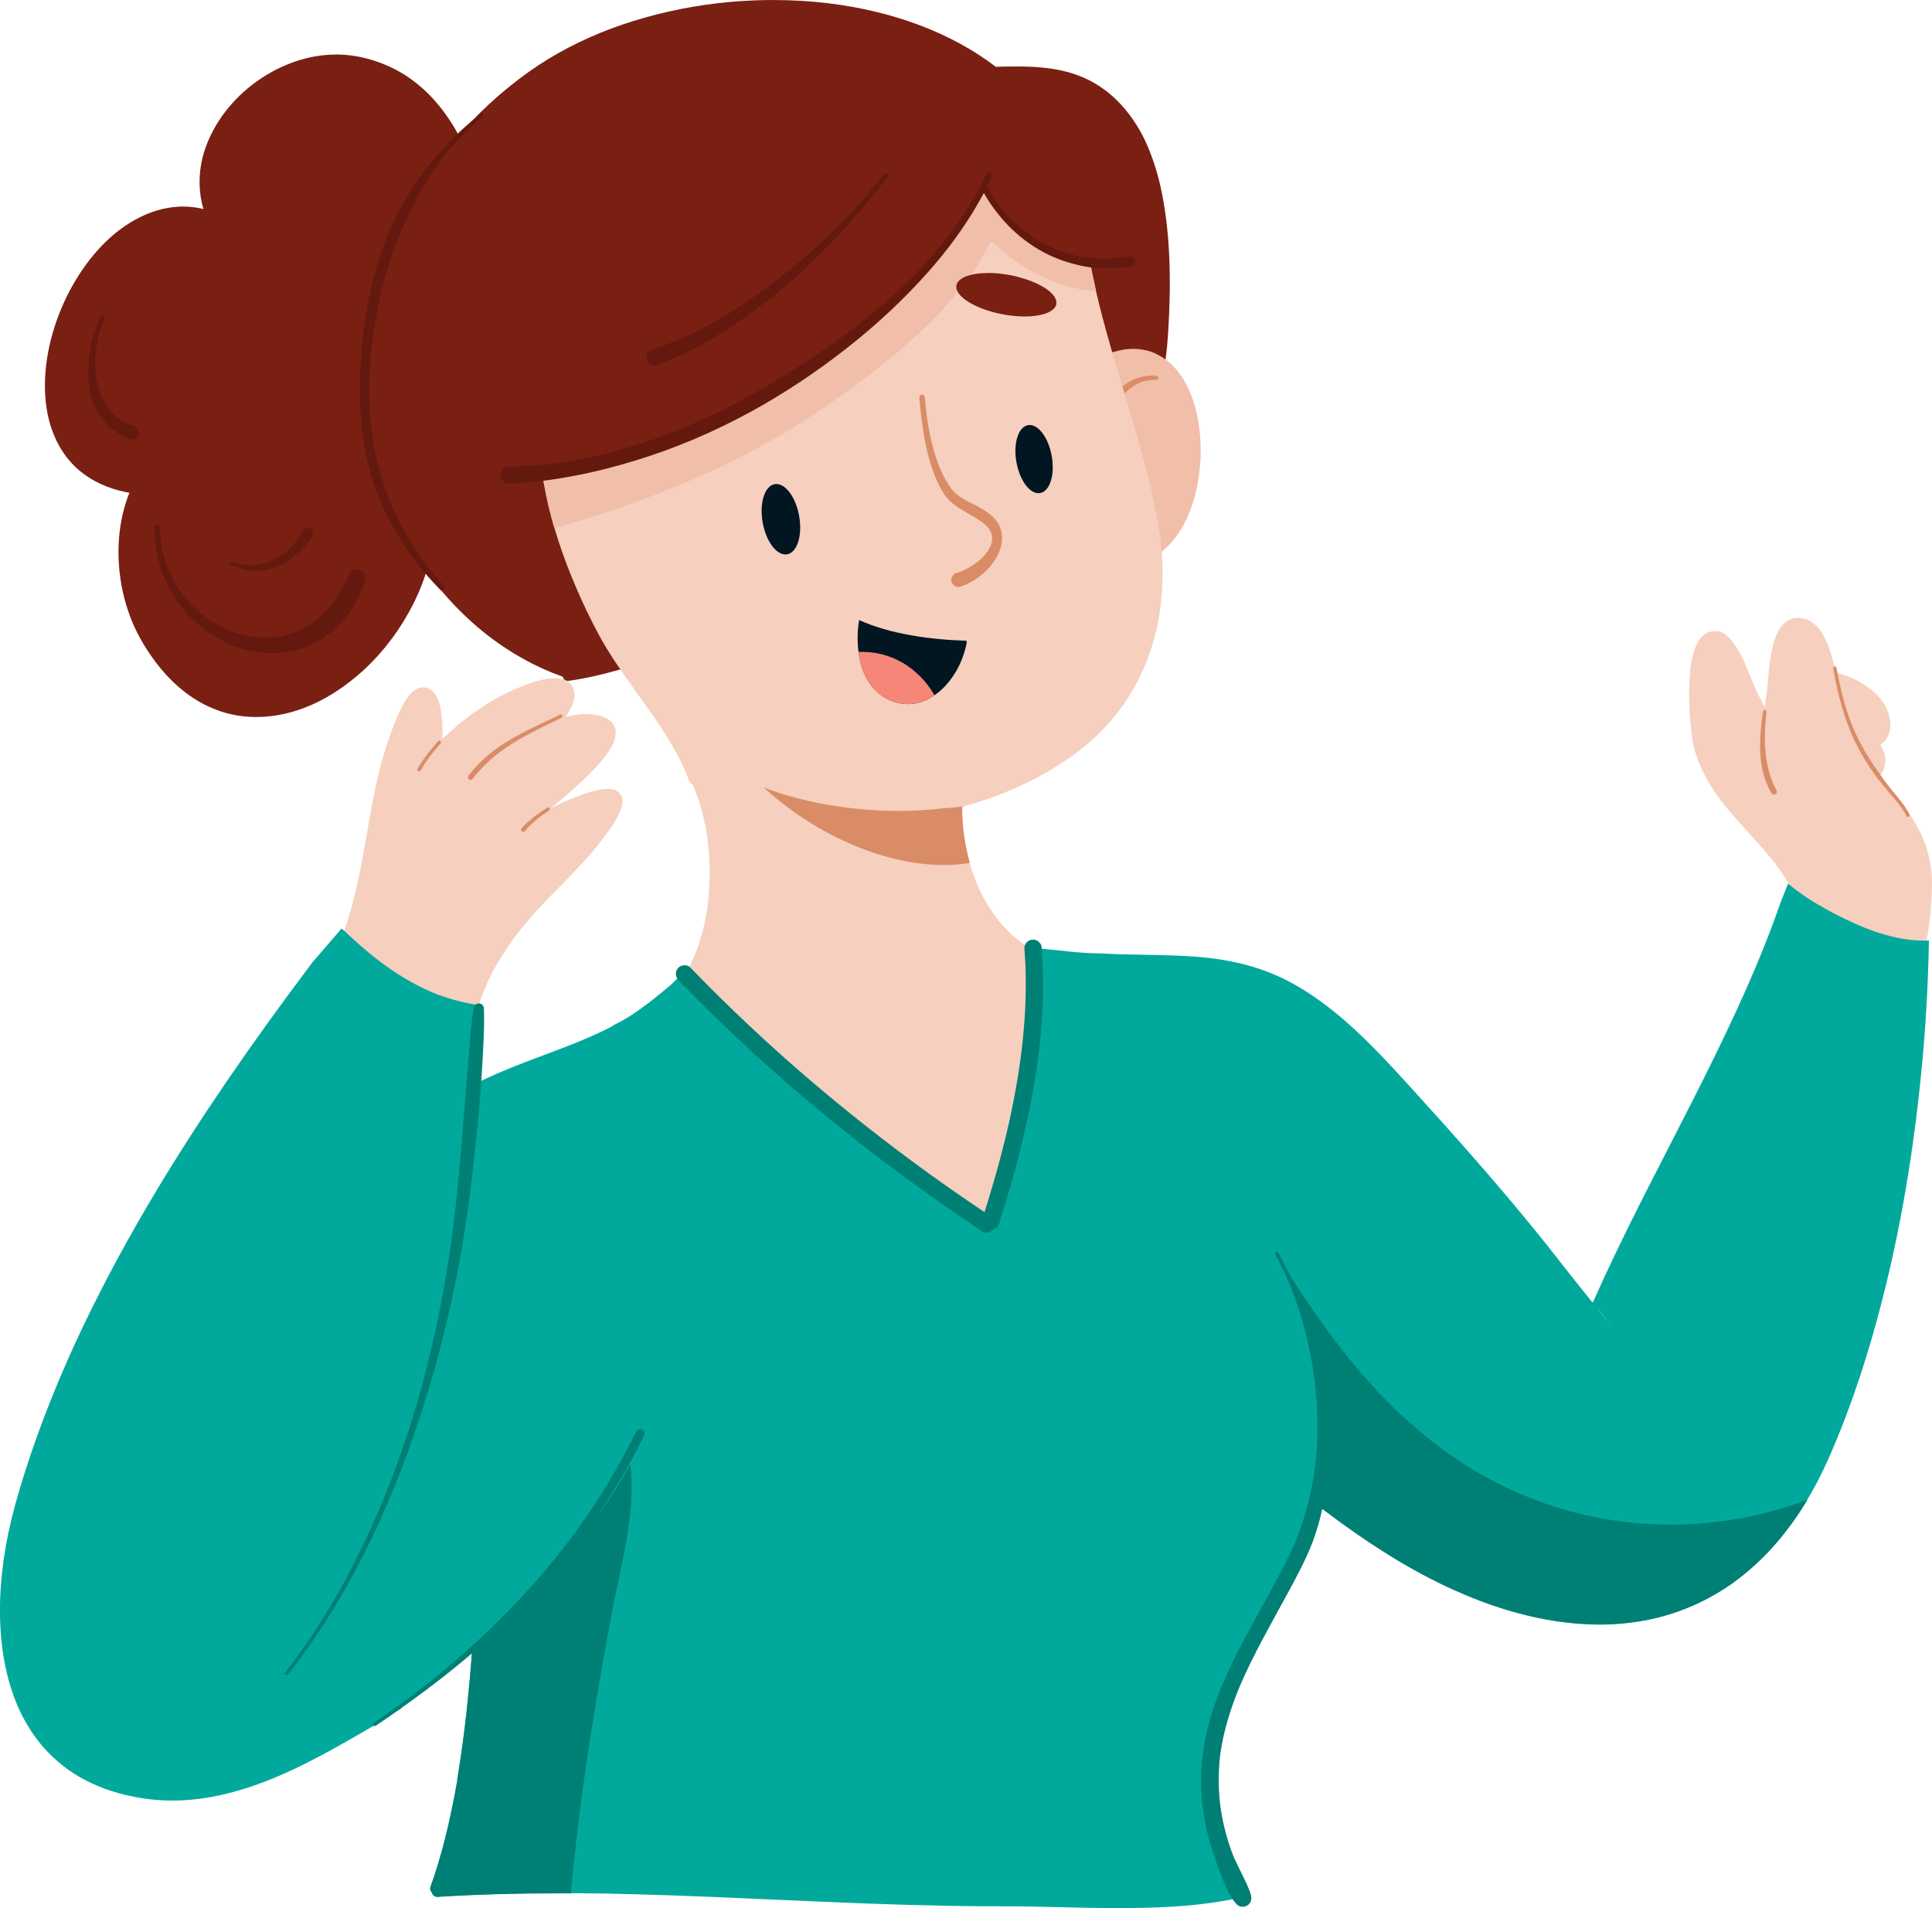 <svg viewBox="0 0 402.29 397.35" xmlns="http://www.w3.org/2000/svg" xmlns:xlink="http://www.w3.org/1999/xlink" id="Layer_1" overflow="hidden"><defs></defs><path d="M69.95 11.36C69.59 11.36 69.24 11.36 68.88 11.38 63.22 11.63 57.39 13.87 52.45 17.7 47.69 21.4 44.17 26.33 42.52 31.58 41.43 35.04 41.26 38.73 42.02 42.23 42.12 42.66 42.23 43.1 42.35 43.52 40.95 43.18 39.51 43.01 38.11 43.01 37.7 43.01 37.28 43.02 36.86 43.06 31.02 43.47 25.12 46.71 20.25 52.19 18 54.72 16.01 57.65 14.33 60.89 12.68 64.09 11.41 67.46 10.55 70.91 9.68 74.41 9.28 77.86 9.36 81.16 9.45 84.61 10.07 87.77 11.21 90.53 11.83 92.04 12.58 93.41 13.45 94.63 14.38 95.93 15.45 97.09 16.64 98.07 19.21 100.2 22.38 101.67 26.05 102.44 26.35 102.5 26.65 102.56 26.95 102.61 25.13 107.12 24.38 112.36 24.77 117.74 25.04 121.4 25.82 124.99 27.1 128.39 28.28 131.54 30.01 134.65 32.23 137.63 33.21 138.95 34.27 140.2 35.38 141.34 36.35 142.33 37.45 143.3 38.74 144.3 40.86 145.92 43.24 147.19 45.82 148.08 48.18 148.89 50.71 149.3 53.35 149.3 55.77 149.3 58.24 148.96 60.68 148.28 65.44 146.95 70.1 144.36 74.53 140.58 78.68 137.05 82.35 132.52 85.14 127.48 87.19 123.79 88.7 119.92 89.63 115.97 97.18 102.36 101.64 85.93 102.55 68.46 102.93 61.13 102.63 54.16 101.65 47.75 100.68 41.33 98.98 35.48 96.6 30.36 95.34 27.63 93.82 25.1 92.09 22.85 91.14 21.62 90.19 20.53 89.19 19.53 88.22 18.56 87.12 17.62 85.85 16.67 83.53 14.95 80.86 13.59 77.9 12.63 75.27 11.78 72.59 11.35 69.94 11.35" stroke-width="0" fill="#792013"/><path d="M32.74 109.15C32.43 109.16 32.2 109.42 32.2 109.73 32.2 112.42 32.57 115.11 33.31 117.7 34 120.13 35.07 122.44 36.44 124.56 39.09 128.61 42.84 131.82 47.22 133.88 49.33 134.87 51.57 135.56 53.9 135.84 55.1 135.98 56.3 136.04 57.51 136 58.73 135.96 59.94 135.77 61.13 135.52 62.23 135.29 63.3 134.93 64.32 134.48 65.49 133.95 66.61 133.36 67.66 132.62 68.75 131.85 69.77 130.96 70.69 130 71.68 128.97 72.55 127.82 73.33 126.62 73.86 125.82 74.33 124.97 74.76 124.11 75.28 123.03 75.68 121.89 76.04 120.75 76.28 120 75.81 119.13 75.15 118.77 74.33 118.34 73.15 118.62 72.74 119.5 72.26 120.55 71.72 121.57 71.17 122.58 70.69 123.46 70.17 124.31 69.6 125.13 68.62 126.47 67.51 127.7 66.25 128.79 65.1 129.72 63.85 130.53 62.52 131.18 61.11 131.82 59.64 132.28 58.12 132.57 56.63 132.81 55.11 132.84 53.62 132.71 51.74 132.51 49.88 132.08 48.11 131.44 46.3 130.73 44.6 129.79 43.01 128.67 41.38 127.47 39.88 126.07 38.59 124.51 37.34 122.97 36.3 121.28 35.45 119.49 35.47 119.53 35.48 119.56 35.5 119.6 34.63 117.7 33.99 115.73 33.63 113.68 33.64 113.73 33.65 113.78 33.66 113.83 33.43 112.47 33.33 111.1 33.32 109.72 33.32 109.42 33.05 109.18 32.76 109.18L32.74 109.18ZM43.01 128.65C43.07 128.69 43.12 128.73 43.18 128.77L43.01 128.65ZM35.45 119.46C35.45 119.46 35.43 119.42 35.42 119.39 35.43 119.41 35.44 119.43 35.45 119.46" stroke-width="0" fill="#63190E"/><path d="M62.99 110.54C62.64 111.21 62.25 111.86 61.82 112.48 61.15 113.39 60.39 114.22 59.53 114.95 58.72 115.6 57.85 116.17 56.91 116.63 56.44 116.84 55.97 117.03 55.48 117.19 54.93 117.36 54.38 117.49 53.82 117.59 53.01 117.71 52.21 117.73 51.4 117.66L51.54 117.68C50.66 117.59 49.81 117.43 48.99 117.13 49 117.13 49.02 117.14 49.03 117.15 48.83 117.07 48.63 116.99 48.44 116.91 48.25 116.83 48.02 116.87 47.91 117.07 47.81 117.25 47.88 117.51 48.07 117.6 48.78 117.92 49.52 118.19 50.27 118.42 51.06 118.66 51.87 118.76 52.69 118.82 54.32 118.93 55.94 118.66 57.47 118.06 58.96 117.47 60.33 116.61 61.55 115.57 62.91 114.43 64.07 113.1 65.06 111.63 65.23 111.39 65.23 111 65.14 110.73 65.05 110.44 64.85 110.2 64.58 110.05 64.41 109.96 64.22 109.92 64.04 109.92 63.62 109.92 63.21 110.14 63 110.53" stroke-width="0" fill="#63190E"/><path d="M21.01 65.81C20.04 67.96 19.25 70.24 18.83 72.56 18.61 73.74 18.49 74.95 18.42 76.15 18.35 77.39 18.36 78.64 18.48 79.87 18.72 82.25 19.5 84.62 20.84 86.6 21.51 87.59 22.33 88.48 23.25 89.24 24.29 90.11 25.45 90.85 26.7 91.38 27.08 91.54 27.45 91.62 27.85 91.49 28.22 91.38 28.54 91.11 28.72 90.77 28.91 90.41 28.95 89.99 28.83 89.61 28.67 89.09 28.26 88.76 27.75 88.61 27.46 88.52 27.18 88.43 26.89 88.32 26.15 88.02 25.45 87.66 24.79 87.21 24.1 86.7 23.48 86.12 22.92 85.47 22.3 84.69 21.77 83.84 21.33 82.95 20.72 81.61 20.32 80.2 20.05 78.76 19.77 77.09 19.74 75.41 19.89 73.73 20.11 71.57 20.54 69.44 21.28 67.4 21.28 67.4 21.28 67.41 21.28 67.41 21.28 67.41 21.28 67.39 21.28 67.39L21.31 67.31C21.31 67.31 21.3 67.34 21.29 67.36 21.44 66.98 21.59 66.61 21.76 66.24 21.86 66.02 21.8 65.78 21.59 65.66 21.53 65.63 21.46 65.61 21.39 65.61 21.23 65.61 21.08 65.69 21.01 65.83M22.97 85.54C22.97 85.54 23.01 85.59 23.03 85.61 23.01 85.59 22.99 85.56 22.97 85.54M24.59 87.09C24.64 87.12 24.69 87.16 24.74 87.19 24.69 87.16 24.64 87.12 24.59 87.09M21.28 67.39C21.28 67.39 21.28 67.39 21.28 67.4 21.28 67.38 21.29 67.37 21.3 67.35 21.3 67.36 21.29 67.37 21.29 67.39" stroke-width="0" fill="#63190E"/><path d="M161.13 0C158.04 0 154.91 0.14 151.84 0.42 145.06 1.04 138.34 2.37 131.87 4.38 125.56 6.33 119.64 8.97 114.27 12.22 111.51 13.89 108.76 15.84 105.86 18.2 103.17 20.37 100.56 22.79 97.89 25.58 93 30.69 88.73 36.52 85.21 42.9 81.78 49.11 79.22 55.79 77.6 62.77 75.98 69.72 75.44 76.9 75.99 84.1 76.54 91.34 78.29 98.51 81.19 105.4 84 112.09 87.82 118.26 92.55 123.74 94.91 126.47 97.52 129.01 100.3 131.3 103 133.53 106.01 135.57 109.23 137.34 111.75 138.74 114.42 139.94 117.18 140.91 117.26 141.25 117.44 141.49 117.69 141.64 117.85 141.74 118.02 141.78 118.22 141.78 118.32 141.78 118.42 141.77 118.54 141.75 125.59 140.76 132.45 138.45 139.08 136.22 140.84 135.63 142.59 135.04 144.35 134.47 146.72 133.71 148.81 133.08 150.75 132.56 152.48 132.09 154.22 131.67 155.96 131.24L156.74 131.05C160.33 130.17 163.94 129.32 167.54 128.48L168.82 128.18 170.92 127.69C186.45 124.06 202.51 120.31 217.73 114.69 222.71 112.85 227.44 110.85 231.78 108.75 231.85 108.79 231.92 108.83 232 108.85 232.1 108.88 232.19 108.89 232.29 108.89 232.77 108.89 233.19 108.57 233.35 108.08 234.14 105.61 234.98 103.15 235.81 100.7 237.78 94.88 239.83 88.85 241.26 82.76 242.25 78.57 242.89 74.29 243.18 70.04 243.41 66.66 243.54 63.4 243.58 60.33 243.66 52.2 243.05 45.26 241.71 39.12 240.95 35.66 239.88 32.41 238.52 29.46 237.06 26.31 235.12 23.48 232.75 21.07 230.76 19.05 228.36 17.38 225.81 16.24 224.6 15.7 223.32 15.26 222.01 14.92 220.82 14.61 219.49 14.36 217.84 14.16 216.05 13.94 214.1 13.84 211.72 13.84 210.96 13.84 210.19 13.85 209.43 13.86 208.97 13.86 208.51 13.88 208.05 13.89L207.35 13.91C198.2 6.91 186.14 2.34 172.48 0.68 168.82 0.23 165.01 0.01 161.15 0.01" stroke-width="0" fill="#792013"/><path d="M100.07 23.72C98.59 24.89 97.14 26.1 95.77 27.39 94.35 28.71 93.01 30.12 91.72 31.57 89.14 34.48 86.78 37.61 84.78 40.95 82.78 44.31 81.09 47.83 79.74 51.5 79.07 53.34 78.49 55.21 77.98 57.1 77.47 58.99 77.06 60.89 76.7 62.82 75.16 71.1 74.48 79.61 75.25 88.02 75.63 92.2 76.43 96.36 77.71 100.37 78.96 104.29 80.8 108.04 82.91 111.57 85.35 115.67 88.36 119.41 91.68 122.82 91.85 123 92.16 122.98 92.35 122.84 92.58 122.68 92.68 122.3 92.48 122.08 90.77 120.2 89.18 118.23 87.7 116.17 86.24 114.13 84.94 111.98 83.75 109.78L83.85 109.97C81.51 105.57 79.72 100.88 78.54 96.03 78.56 96.12 78.58 96.2 78.6 96.28 77.23 90.51 76.73 84.59 76.91 78.67 76.91 78.76 76.91 78.84 76.91 78.94 77.04 74.89 77.48 70.85 78.16 66.86 78.8 63.09 79.64 59.36 80.76 55.71 80.75 55.76 80.73 55.81 80.72 55.85 82.82 49.14 85.74 42.69 89.49 36.73 89.45 36.79 89.42 36.84 89.38 36.9 90.59 34.99 91.92 33.16 93.35 31.4 94.81 29.62 96.41 27.93 98.1 26.36 98.87 25.65 99.67 24.96 100.5 24.31 100.66 24.19 100.7 23.98 100.59 23.81 100.52 23.72 100.4 23.66 100.29 23.66 100.22 23.66 100.15 23.68 100.09 23.73M80.69 56.01C80.71 55.96 80.72 55.91 80.74 55.85 80.72 55.9 80.71 55.95 80.69 56.01" stroke-width="0" fill="#63190E"/><path d="M235.93 72.64C233.97 72.64 231.84 73.14 229.41 74.17 229.24 74.24 229.08 74.32 228.91 74.4 228.62 74.53 228.4 74.79 228.28 75.12 228.16 75.49 228.18 75.9 228.36 76.23 228.49 76.48 228.69 76.67 228.92 76.78 227.39 81.21 226.85 86.38 227.33 92.14 227.58 95.12 228.2 98.14 229.19 101.12 229.7 102.66 230.28 104.1 230.91 105.38 231.51 106.61 232.29 107.87 233.28 109.24 234.09 110.35 235.02 111.35 236.05 112.21 236.33 112.45 236.62 112.68 236.91 112.89L236.75 112.95C236.36 113.15 235.97 113.35 235.59 113.58 234.72 114.1 234.3 115.03 234.52 115.96 234.75 116.9 235.65 117.61 236.62 117.61 236.79 117.61 236.95 117.59 237.11 117.55 238.43 117.21 239.55 116.54 240.55 115.86 241.32 115.34 241.88 114.92 242.39 114.48 243.25 113.74 244.06 112.85 244.95 111.65 246.33 109.81 247.48 107.47 248.38 104.7 249.17 102.27 249.68 99.51 249.91 96.52 250.12 93.8 250.01 91 249.59 88.2 249.19 85.55 248.45 83.06 247.4 80.82 246.36 78.6 244.97 76.72 243.38 75.39 242.46 74.62 241.48 74.01 240.39 73.52 239.46 73.11 238.4 72.84 237.14 72.7 236.74 72.66 236.34 72.64 235.94 72.64" stroke-width="0" fill="#F0BEA9"/><path d="M238.35 78.33C237.54 78.47 236.78 78.73 236.03 79.07 234.42 79.81 233.01 80.93 231.87 82.28 231.29 82.96 230.8 83.7 230.36 84.47 229.89 85.29 229.53 86.17 229.23 87.06 228.68 88.68 228.52 90.47 228.83 92.16 228.87 92.38 228.92 92.56 229.09 92.71 229.25 92.86 229.47 92.93 229.68 92.92 229.89 92.9 230.09 92.81 230.23 92.65 230.37 92.5 230.47 92.27 230.44 92.06 230.34 91.39 230.32 90.72 230.36 90.04 230.45 88.99 230.68 87.96 231.02 86.96 231.44 85.83 231.98 84.76 232.66 83.76L232.66 83.76C233.34 82.79 234.12 81.91 235.02 81.13 234.98 81.17 234.93 81.2 234.9 81.24 235.55 80.69 236.24 80.21 237 79.84 236.96 79.86 236.91 79.88 236.88 79.9 237.53 79.6 238.18 79.37 238.88 79.22 239.43 79.12 239.99 79.08 240.55 79.11 240.51 79.11 240.47 79.11 240.43 79.1 240.49 79.1 240.55 79.11 240.61 79.11 240.73 79.12 240.84 79.12 240.94 79.05 241.04 78.99 241.11 78.88 241.14 78.76 241.18 78.54 241.03 78.25 240.79 78.23 240.51 78.21 240.24 78.2 239.96 78.2 239.42 78.2 238.89 78.24 238.35 78.34M231.02 86.97C231.02 86.97 230.99 87.05 230.98 87.08 230.99 87.04 231.01 87 231.02 86.97" stroke-width="0" fill="#DA8C67"/><path d="M193.33 26.06C191.61 26.06 189.81 26.13 188 26.27 182.77 26.65 177.35 27.54 171.43 29 166.3 30.26 161.07 31.9 155.88 33.88 151.07 35.71 146.84 37.61 142.93 39.66 137.64 42.44 132.85 45.8 128.67 49.66 123.69 54.25 119.62 59.79 116.88 65.67 115.56 68.51 114.51 71.51 113.74 74.58 113.01 77.48 112.52 80.61 112.28 83.91 111.84 89.87 112.34 96.38 113.77 103.25 115.07 109.5 117.16 115.89 120.15 122.79 121.55 126.04 123.12 129.26 124.8 132.38 126.75 135.97 129.08 139.33 131.51 142.74L132.9 144.69C136.55 149.79 140.33 155.06 142.85 160.92L142.85 160.9C142.85 160.9 142.88 160.98 142.88 160.98 143.1 161.52 143.3 162.03 143.49 162.56 143.61 162.87 143.76 163.08 144 163.22 144.05 163.25 144.11 163.28 144.17 163.3 144.34 163.67 144.51 164.05 144.67 164.44 145.92 167.5 146.79 170.85 147.32 174.66L147.34 174.82C147.93 179.47 147.92 184.18 147.32 188.82L147.38 188.53C146.83 192.34 145.91 195.86 144.62 198.99L144.62 198.99C143.64 201.29 142.46 203.36 141.12 205.14 140.24 206.25 139.3 207.25 138.33 208.1 138.13 208.28 138.02 208.53 138.01 208.82 138 209.13 138.12 209.45 138.33 209.66 138.46 209.79 138.61 209.88 138.79 209.94 143.23 216.32 148.08 222.55 153.19 228.46 158.69 234.82 164.51 240.77 170.48 246.14 176.83 251.86 183.34 256.86 189.82 261 193.15 263.12 196.57 265.07 199.99 266.77 201.44 267.49 202.57 267.97 203.66 268.34 204.62 268.66 205.64 268.89 206.76 269.03 207.22 269.09 207.69 269.12 208.16 269.12 209.47 269.12 210.71 268.89 211.85 268.44 213.39 267.82 214.77 266.84 215.95 265.52 217.06 264.27 218.02 262.76 218.86 260.9 219.66 259.14 220.32 257.2 220.89 254.97 221.39 252.99 221.8 250.88 222.16 248.33 222.48 246.1 222.73 243.75 222.92 241.16 223.24 236.94 223.35 232.78 223.42 227.82L223.44 226.04C223.46 224.26 223.48 222.48 223.55 220.7 223.6 219.22 223.67 217.75 223.73 216.27 223.95 211.29 224.17 206.13 224.02 201.06 224 200.45 223.52 199.96 222.92 199.96 222.66 199.96 222.42 200.05 222.21 200.22 220.49 199.91 218.79 199.43 217.19 198.79 217.17 198.78 217.15 198.77 217.13 198.76L217.13 198.76C217.13 198.76 217.13 198.76 217.12 198.76L217.12 198.76C215.36 198 213.69 197.02 212.13 195.85 210.45 194.53 208.9 192.96 207.53 191.2 205.97 189.14 204.62 186.8 203.51 184.24L203.4 184.01 203.41 184.01C202.11 180.81 201.2 177.4 200.71 173.88 200.45 171.91 200.32 169.92 200.33 167.97 203.89 167.05 207.49 165.8 211.02 164.28 214.31 162.87 217.51 161.17 220.54 159.24 223.75 157.2 226.64 154.91 229.12 152.43 231.59 149.97 233.77 147.17 235.61 144.11 237.32 141.27 238.74 138.11 239.81 134.73 241.82 128.4 242.5 121.41 241.81 113.93 241.42 109.78 240.56 105.7 239.77 102.26 238.92 98.58 237.88 94.67 236.42 89.6 235.6 86.75 234.74 83.91 233.89 81.08 232.71 77.16 231.49 73.1 230.38 69.09 228.16 61.07 226.73 54.4 225.89 48.09L225.89 48.38C225.74 46.97 225.58 45.56 225.45 44.14 225.43 43.88 225.37 43.6 225.13 43.36 225 43.23 224.84 43.14 224.67 43.09 223.83 41.09 222.8 39.27 221.63 37.68 220.91 36.7 220.12 35.77 219.29 34.93 218.54 34.17 217.69 33.42 216.61 32.59 213.18 29.96 208.82 28.1 203.67 27.06 200.49 26.42 197.02 26.09 193.34 26.09" stroke-width="0" fill="#F6CFBE"/><path d="M188 26.23C182.74 26.63 177.32 27.52 171.42 28.97 166.3 30.22 161.07 31.86 155.87 33.85 151.03 35.69 146.79 37.58 142.92 39.63 137.66 42.39 132.86 45.75 128.66 49.63 123.67 54.24 119.59 59.77 116.87 65.65 115.57 68.45 114.51 71.45 113.72 74.56 112.99 77.48 112.5 80.63 112.25 83.91 111.81 89.86 112.31 96.37 113.74 103.26 114.2 105.47 114.76 107.7 115.42 109.95 116.23 109.72 117.03 109.5 117.84 109.27 117.83 109.27 117.82 109.27 117.81 109.27 117.82 109.27 117.83 109.27 117.85 109.26 117.87 109.26 117.88 109.25 117.9 109.24 117.9 109.24 117.9 109.24 117.89 109.24 134.3 104.46 150.32 98.07 164.94 89.15L164.86 89.2C166.46 88.22 168.05 87.21 169.61 86.17 170.88 85.32 172.14 84.46 173.39 83.58 176 81.76 178.57 79.9 181.08 77.96 186.34 73.92 191.39 69.6 195.95 64.78L195.88 64.85C199.42 61.08 202.67 56.99 205.15 52.44 205.15 52.44 205.14 52.45 205.14 52.46 205.46 51.87 205.77 51.26 206.06 50.65 206.13 50.51 206.25 50.42 206.4 50.42 206.42 50.42 206.44 50.42 206.46 50.42 206.46 50.42 206.47 50.42 206.48 50.42 206.56 50.42 206.65 50.45 206.72 50.51 208.33 51.99 210.03 53.37 211.83 54.61 211.81 54.59 211.78 54.57 211.76 54.55 213.11 55.48 214.52 56.34 215.98 57.09 217.35 57.79 218.75 58.41 220.2 58.93 220.2 58.93 220.19 58.93 220.18 58.93 221.42 59.36 222.69 59.74 223.97 60.01 225.19 60.28 226.42 60.46 227.66 60.57 227.63 60.57 227.59 60.57 227.56 60.57 227.79 60.59 228.02 60.6 228.25 60.61 227.2 56.1 226.44 51.99 225.91 48.04L225.85 48.33C225.81 47.49 225.72 46.65 225.63 45.81L225.46 44.09C225.44 43.82 225.38 43.54 225.13 43.29 224.99 43.16 224.83 43.06 224.66 43.02 223.84 41.05 222.82 39.23 221.63 37.6 220.9 36.61 220.11 35.68 219.29 34.85 218.52 34.08 217.67 33.33 216.61 32.51 213.16 29.87 208.81 28.01 203.66 26.97 200.47 26.33 197 26 193.32 26 191.68 26 189.89 26.07 187.99 26.21M205.12 52.45C205.12 52.45 205.1 52.48 205.1 52.49 205.1 52.48 205.12 52.46 205.12 52.45" stroke-width="0" fill="#F0BEA9"/><path d="M159.1 164.06C159.1 164.06 159.11 164.08 159.12 164.08 159.12 164.08 159.12 164.08 159.12 164.07 159.12 164.07 159.12 164.08 159.13 164.08 163.36 167.94 168.1 171.22 173.18 173.86 173.15 173.85 173.12 173.83 173.09 173.82 177.69 176.2 182.55 178.05 187.62 179.15 187.59 179.15 187.55 179.14 187.52 179.13 189.39 179.52 191.28 179.82 193.18 179.98 194.95 180.12 196.73 180.15 198.5 180.07L198.49 180.07 198.51 180.07C198.51 180.07 198.53 180.07 198.54 180.07L198.57 180.07C199.7 180 200.83 179.88 201.95 179.7 201.42 177.81 201.01 175.86 200.73 173.88 200.47 171.94 200.34 169.95 200.35 167.97 200.59 167.91 200.83 167.85 201.06 167.79 200.23 167.94 199.39 168.06 198.55 168.14 197.91 168.2 197.27 168.26 196.63 168.28 194.93 168.5 193.22 168.65 191.5 168.74 187.63 168.96 183.75 168.88 179.89 168.55 176.05 168.22 172.23 167.66 168.47 166.81 165.25 166.08 162.07 165.16 158.98 163.96 159.02 163.99 159.06 164.03 159.09 164.06" stroke-width="0" fill="#DA8C67"/><path d="M198.54 180.06C198.54 180.06 198.52 180.06 198.5 180.06 198.5 180.06 198.5 180.06 198.5 180.06 198.52 180.06 198.54 180.06 198.57 180.06L198.54 180.06Z" stroke-width="0" fill="#DA8C67"/><path d="M189.84 19.91C186.92 19.91 183.84 20.07 180.44 20.4 166 21.77 151.97 25.87 139.85 32.26 133.51 35.61 127.69 39.64 122.56 44.24 117.28 48.98 112.8 54.4 109.22 60.34 108.2 62.04 107.27 63.87 106.37 65.94 105.43 68.12 104.6 70.33 103.91 72.54 103.18 74.85 102.6 77.17 102.19 79.46 101.74 81.98 101.52 84.22 101.52 86.32 101.52 91.13 102.72 94.7 105.09 96.94 106.4 98.18 108.14 99 110.11 99.31 110.81 99.42 111.55 99.47 112.3 99.47 113.9 99.47 115.65 99.23 117.62 98.72 117.93 98.64 118.18 98.43 118.32 98.13 122.78 97.32 126.71 96.41 130.31 95.37 133.64 94.41 137.13 93.2 141.3 91.57 148.18 88.88 154.95 85.61 161.44 81.87 174.95 74.06 186.43 64.48 195.57 53.38 199.13 49.05 202.34 44.44 205.09 39.68 206.24 41.5 207.61 43.29 209.16 45.01 211.35 47.43 213.77 49.54 216.35 51.29 219.12 53.16 221.95 54.48 224.77 55.22 226.45 55.65 228.12 55.87 229.75 55.87 231.12 55.87 232.47 55.71 233.76 55.4 234.1 55.32 234.32 55.19 234.48 54.96 234.65 54.72 234.72 54.43 234.68 54.15 234.67 54.07 234.65 54 234.62 53.94 234.62 53.86 234.6 53.78 234.57 53.7 232.04 46.92 229.45 41.7 226.4 37.27 224.84 34.99 223.11 32.91 221.28 31.07 219.48 29.27 217.46 27.65 215.27 26.25 211.03 23.52 205.97 21.65 200.22 20.71 196.97 20.17 193.57 19.91 189.83 19.91" stroke-width="0" fill="#792013"/><path d="M205.41 36.19C204.99 37.09 204.55 37.98 204.1 38.85L204.19 38.7C200.94 44.87 196.76 50.49 192.03 55.59 192.03 55.59 192.05 55.57 192.05 55.56 192.04 55.58 192.02 55.59 192.01 55.61 192.01 55.61 192.01 55.61 192 55.62 192 55.62 192 55.62 192 55.62 183.68 64.5 173.77 71.7 163.47 78.09 163.48 78.09 163.49 78.08 163.5 78.07 161.22 79.47 158.92 80.85 156.59 82.16 153.94 83.64 151.22 85.04 148.48 86.34 142.91 88.99 137.15 91.24 131.26 93.05 127.82 94.08 124.34 94.96 120.82 95.65 119.04 96 117.25 96.29 115.45 96.54 113.52 96.81 111.58 96.94 109.62 97.02 109.77 97.02 109.92 97 110.07 97 108.59 97.06 107.12 97.09 105.65 97.21 105.35 97.26 105.08 97.38 104.83 97.58 104.46 97.88 104.23 98.32 104.19 98.79 104.15 99.25 104.29 99.71 104.58 100.06 104.85 100.39 105.35 100.71 105.79 100.7 110.41 100.58 115.01 99.94 119.55 99.08 123.87 98.27 128.14 97.17 132.35 95.88 140.72 93.33 148.8 89.86 156.47 85.66 163.4 81.86 170.01 77.44 176.23 72.57 182.41 67.73 188.19 62.37 193.4 56.49 198.69 50.51 203.26 43.88 206.63 36.63 206.78 36.31 206.55 35.92 206.25 35.81 206.18 35.78 206.1 35.77 206.03 35.77 205.77 35.77 205.54 35.94 205.42 36.19M192.01 55.62C192.01 55.62 192.01 55.62 192.01 55.62L192.03 55.6 192 55.63Z" stroke-width="0" fill="#63190E"/><path d="M204.65 38.49C204.34 38.67 204.25 39.06 204.41 39.37 207.36 44.87 211.78 49.59 217.31 52.53 220.02 53.97 222.95 54.95 225.97 55.46 227.49 55.71 229.03 55.87 230.56 55.88 232.22 55.9 233.89 55.73 235.53 55.45 235.8 55.41 236.05 55.18 236.19 54.95 236.33 54.71 236.36 54.43 236.3 54.15 236.23 53.88 236.05 53.64 235.8 53.5 235.55 53.35 235.29 53.34 235.01 53.39 234.45 53.49 233.9 53.57 233.33 53.64 230.97 53.92 228.58 53.94 226.22 53.64 226.29 53.65 226.37 53.66 226.45 53.67 224.16 53.35 221.92 52.74 219.77 51.87 219.84 51.9 219.91 51.93 219.97 51.96 217.77 51.04 215.68 49.85 213.76 48.43 213.76 48.43 213.77 48.44 213.78 48.45 213.77 48.45 213.76 48.43 213.75 48.43 213.71 48.4 213.67 48.37 213.62 48.34 213.64 48.35 213.66 48.37 213.68 48.38 211.65 46.83 209.85 45.03 208.26 43.02 208.27 43.03 208.28 43.04 208.29 43.06 207.25 41.7 206.32 40.26 205.51 38.75 205.4 38.54 205.17 38.43 204.95 38.43 204.84 38.43 204.73 38.46 204.63 38.51M213.74 48.43C213.74 48.43 213.74 48.43 213.75 48.43 213.73 48.41 213.7 48.39 213.67 48.37 213.69 48.39 213.71 48.4 213.73 48.42" stroke-width="0" fill="#63190E"/><path d="M183.99 36.28C183.56 36.84 183.13 37.4 182.69 37.96 182.69 37.96 182.69 37.96 182.69 37.96 182.69 37.96 182.68 37.97 182.67 37.98L182.6 38.07C182.6 38.07 182.61 38.05 182.62 38.05 175.65 46.74 167.32 54.28 158.35 60.85 158.43 60.79 158.51 60.73 158.59 60.67 152.63 65.02 146.21 68.8 139.34 71.53 139.39 71.51 139.45 71.49 139.5 71.47 139.41 71.51 139.31 71.54 139.22 71.58 139.19 71.59 139.16 71.61 139.12 71.62 139.14 71.62 139.16 71.6 139.18 71.6 138.72 71.78 138.26 71.94 137.8 72.1 137.17 72.32 136.52 72.5 135.88 72.71 135.43 72.87 135.07 73.08 134.82 73.5 134.59 73.89 134.52 74.36 134.63 74.81 134.74 75.25 135.02 75.63 135.42 75.87 135.78 76.08 136.31 76.21 136.72 76.06 137.63 75.74 138.52 75.34 139.4 74.97 140.31 74.58 141.22 74.17 142.11 73.76 143.88 72.93 145.61 72.03 147.31 71.07 150.86 69.04 154.26 66.75 157.55 64.33 160.9 61.87 164.13 59.23 167.17 56.39 170.19 53.56 173.11 50.64 175.89 47.58 179.03 44.13 182.01 40.55 184.83 36.83 185 36.61 184.87 36.27 184.66 36.14 184.58 36.09 184.49 36.07 184.41 36.07 184.24 36.07 184.08 36.17 183.96 36.32M139.17 71.61C139.17 71.61 139.19 71.61 139.2 71.6 139.24 71.58 139.28 71.57 139.32 71.55 139.27 71.57 139.22 71.59 139.17 71.61M182.6 38.08C182.6 38.08 182.63 38.04 182.65 38.02 182.65 38.02 182.65 38.02 182.65 38.01 182.63 38.03 182.61 38.06 182.59 38.08" stroke-width="0" fill="#63190E"/><path d="M357.03 131.42C356.92 131.42 356.81 131.42 356.71 131.43 356.28 131.46 355.8 131.61 355.36 131.85 354.93 132.09 354.56 132.38 354.19 132.79 353.9 133.1 353.68 133.47 353.48 133.83 353.19 134.35 353 134.83 352.85 135.24 352.02 137.62 351.83 140.25 351.75 142.5 351.66 145.01 351.74 147.69 351.99 150.47 352.08 151.53 352.2 152.58 352.35 153.64 352.46 154.36 352.57 155.07 352.75 155.76 353.53 158.74 354.91 161.69 357 164.79 358.83 167.52 361.01 169.98 363.27 172.48L364.14 173.44C367.03 176.63 370.02 179.92 372.27 183.68 373.22 185.32 373.99 186.99 374.56 188.63 374.69 189.02 375.11 189.29 375.58 189.29 375.73 189.29 375.87 189.26 376 189.21 376.54 188.98 376.79 188.37 376.58 187.77 376.32 187.03 376.04 186.31 375.73 185.63L375.92 185.63C376.22 185.6 376.48 185.45 376.65 185.22 376.85 184.96 376.87 184.7 376.87 184.41 376.83 180.06 376.53 176.07 375.95 172.21 375.4 168.56 374.52 164.81 373.33 161.06 372.23 157.6 370.82 154.08 369.01 150.29 368.17 148.54 367.24 146.75 366.17 144.79 365.7 143.92 365.34 143.02 364.99 142.15L364.71 141.45C363.85 139.31 362.97 137.09 361.76 135.08 361.07 133.92 360.38 133.06 359.6 132.39 359.25 132.09 358.82 131.83 358.36 131.64 357.96 131.48 357.54 131.4 357.05 131.4" stroke-width="0" fill="#F6CFBE"/><path d="M379.4 139.73C379.11 139.73 378.84 139.75 378.58 139.95 378.35 140.13 378.21 140.38 378.17 140.67 378.13 140.96 378.21 141.26 378.39 141.49 378.47 141.59 378.59 141.69 378.72 141.78 378.57 142.46 378.49 143.22 378.47 144.15 378.44 145.22 378.5 146.34 378.64 147.48 378.93 149.85 379.55 152.17 380.48 154.37 381.45 156.64 382.71 158.46 384.23 159.79 385.01 160.46 385.91 160.99 386.86 161.31 387.54 161.54 388.26 161.67 389.01 161.68 389.03 161.84 389.1 161.99 389.21 162.13 389.38 162.35 389.64 162.5 389.92 162.54 389.94 162.54 389.96 162.54 389.98 162.54 390.31 162.54 390.57 162.48 390.74 162.31 391.02 162.04 391.28 161.76 391.52 161.46 391.75 161.16 391.94 160.81 392.09 160.51 392.46 159.8 392.55 159.04 392.57 158.52 392.61 157.34 392.25 156.16 391.51 155.09L391.69 154.99C392.12 154.7 392.51 154.28 392.83 153.78 393.14 153.29 393.36 152.75 393.52 152.06 393.68 151.38 393.63 150.65 393.57 150.09 393.5 149.43 393.31 148.72 393 147.91 392.75 147.23 392.35 146.61 392.03 146.14 391.71 145.66 391.29 145.17 390.73 144.61 389.77 143.65 388.61 142.79 387.2 141.98 386.02 141.3 384.7 140.75 383.26 140.33 381.84 139.92 380.58 139.72 379.39 139.72" stroke-width="0" fill="#F6CFBE"/><path d="M374.36 128.65C374.02 128.65 373.71 128.69 373.41 128.76 372.92 128.88 372.47 129.08 371.99 129.39 371.63 129.63 371.27 129.97 370.9 130.45 370.34 131.16 369.89 132.06 369.49 133.3 369.16 134.33 368.9 135.46 368.67 136.86 368.44 138.29 368.31 139.75 368.19 141.17 368.13 141.85 368.07 142.53 368 143.21 367.95 143.7 367.88 144.19 367.81 144.68L367.74 145.16 367.5 146.87 367.26 148.58C367 150.45 366.72 152.66 366.57 154.95 366.42 157.15 366.44 159.28 366.61 161.28 366.79 163.36 367.23 165.54 367.9 167.76 368.11 168.45 368.35 169.13 368.59 169.8L368.77 170.31 368.94 170.78C369.21 171.53 369.47 172.29 369.73 173.05 370.48 175.2 371.03 176.98 371.48 178.62L371.48 178.45C372.27 181.54 372.73 184.36 372.82 186.97 372.76 187.05 372.7 187.14 372.66 187.22 372.55 187.48 372.55 187.74 372.66 188.08L372.78 188.41C372.77 189.66 372.64 190.82 372.45 191.94 372.4 192.21 372.47 192.48 372.64 192.72 372.82 192.97 373.09 193.14 373.39 193.17 373.44 193.17 373.49 193.18 373.54 193.18 374.07 193.18 374.52 192.78 374.62 192.23 374.65 192.04 374.68 191.86 374.71 191.68 375.23 192.38 375.9 193.09 376.71 193.85 378.6 195.6 380.94 197.09 383.67 198.28 384.83 198.79 386.12 199.23 387.6 199.61 388.87 199.93 390.16 200.12 391.44 200.17 391.69 200.18 391.94 200.19 392.19 200.19 393.24 200.19 394.24 200.08 395.17 199.88 395.76 199.75 396.36 199.56 396.95 199.33 397.35 199.17 397.77 198.97 398.21 198.72 397.97 199.38 397.74 200.05 397.47 200.7 397.24 201.26 397.5 201.9 398.06 202.13 398.19 202.18 398.33 202.21 398.47 202.21 398.92 202.21 399.33 201.94 399.49 201.54 401.2 197.3 401.74 192.71 402.01 189.62 402.19 187.57 402.28 185.58 402.28 183.7 402.28 182.03 402.09 180.36 401.73 178.73 401.4 177.24 400.92 175.76 400.29 174.31 399.75 173.08 399.07 171.83 398.15 170.37 396.62 167.97 394.78 165.75 392.99 163.6L392.8 163.37C390.57 160.7 388.42 158.05 386.67 155.11 386.04 154.02 385.52 152.99 385.05 151.96 384.66 151.09 384.37 150.3 384.15 149.53 383.73 147.9 383.42 146.21 383.13 144.57 383.01 143.88 382.88 143.19 382.75 142.51 382.27 139.99 381.67 137.07 380.63 134.38 379.58 131.63 378.29 129.97 376.57 129.15 376.13 128.94 375.6 128.79 374.98 128.69 374.78 128.66 374.57 128.65 374.36 128.65" stroke-width="0" fill="#F6CFBE"/><path d="M367.1 148.14C366.91 149.57 366.73 151 366.61 152.45 366.49 153.9 366.45 155.35 366.53 156.8 366.68 159.7 367.36 162.63 368.86 165.14 368.94 165.28 369.04 165.38 369.2 165.43 369.35 165.48 369.52 165.47 369.66 165.4 369.94 165.26 370.08 164.89 369.92 164.6 369.4 163.6 368.95 162.57 368.58 161.5 368.6 161.55 368.62 161.6 368.64 161.66 368.32 160.67 368.08 159.66 367.89 158.64 367.71 157.61 367.6 156.57 367.54 155.53 367.54 155.58 367.54 155.63 367.54 155.68 367.4 153.18 367.51 150.67 367.82 148.19 367.84 148 367.67 147.82 367.49 147.81L367.46 147.81C367.27 147.81 367.12 147.96 367.1 148.14" stroke-width="0" fill="#DA8C67"/><path d="M382 138.78C381.8 138.81 381.68 139.01 381.71 139.2 382.21 141.96 382.8 144.71 383.59 147.41 384.31 149.87 385.22 152.27 386.34 154.58 387.47 156.91 388.82 159.13 390.33 161.23 391.21 162.45 392.16 163.62 393.14 164.76 393.64 165.33 394.13 165.9 394.61 166.48 395.15 167.12 395.65 167.78 396.13 168.48 396.13 168.48 396.13 168.47 396.12 168.46 396.43 168.93 396.71 169.4 396.97 169.89 397.06 170.07 397.27 170.14 397.45 170.05 397.62 169.96 397.7 169.74 397.61 169.57 397.13 168.66 396.56 167.8 395.93 166.98 395.27 166.12 394.55 165.29 393.87 164.45 393.2 163.63 392.58 162.78 391.96 161.93 391.34 161.08 390.74 160.23 390.15 159.36 389.04 157.69 388.01 155.98 387.1 154.19 386.17 152.37 385.4 150.48 384.75 148.56 384.76 148.59 384.77 148.62 384.78 148.66 383.73 145.53 382.99 142.3 382.4 139.06 382.37 138.89 382.22 138.77 382.05 138.77 382.03 138.77 382 138.77 381.98 138.77" stroke-width="0" fill="#DA8C67"/><path d="M370.76 187.96C369.24 192.29 367.55 196.68 365.61 201.3 365.59 201.36 365.56 201.41 365.54 201.47 360.14 214.22 353.74 226.7 347.54 238.78 345.85 242.07 344.16 245.37 342.48 248.67 337.93 257.66 334.6 264.6 331.68 271.19L331.36 270.93 330.69 270.09C329.28 268.34 327.87 266.58 326.48 264.81L325.06 263.01C324.12 261.8 323.18 260.6 322.23 259.4 319.51 255.99 316.62 252.48 313.39 248.66 308.16 242.48 302.48 236.04 294.98 227.79L294.48 227.23C289.25 221.48 283.85 215.53 277.69 210.58 274.36 207.89 270.98 205.67 267.65 203.99 263.97 202.15 259.81 200.8 255.29 199.99 250.96 199.22 246.54 199.02 242.41 198.9 241.03 198.87 239.66 198.84 238.29 198.81 235.42 198.77 232.45 198.71 229.55 198.54 226.53 198.51 223.53 198.28 220.53 197.9 218.48 197.73 216.43 197.52 214.38 197.22 214.32 197.37 214.3 197.52 214.31 197.69 214.47 200.83 214.49 204.11 214.38 207.43L214.38 207.43C214.38 207.43 214.38 207.66 214.38 207.66L214.37 207.66C214.1 214.69 213.3 221.87 211.92 229.6 210.62 236.88 208.86 244.12 206.71 251.1 206.71 251.1 206.69 251.19 206.69 251.2 206.69 251.2 206.69 251.27 206.69 251.27L206.69 251.27C206.29 252.47 205.9 253.67 205.49 254.87 198.83 250.84 192.21 246.3 185.28 240.98 179.17 236.28 172.9 231.02 165.54 224.42 159.34 218.86 153.18 213.05 147.22 207.44L142.56 203.05C142.42 202.91 142.18 202.84 141.91 202.84 141.13 203.69 140.33 204.52 139.46 205.27 139.16 205.54 138.85 205.79 138.53 206.03 138.12 206.39 137.7 206.74 137.27 207.07 137.14 207.17 137.02 207.26 136.89 207.36 136.46 207.74 136 208.11 135.51 208.48 135.51 208.48 135.51 208.48 135.51 208.48 135.47 208.51 135.42 208.54 135.38 208.58 135.36 208.59 135.35 208.61 135.33 208.62L135.33 208.62C135.33 208.62 135.31 208.63 135.31 208.64 135.29 208.66 135.27 208.68 135.27 208.69 135.27 208.69 135.23 208.74 135.23 208.74 135.09 208.84 134.94 208.93 134.8 209.03 133.5 210 132.19 210.96 130.81 211.82 129.97 212.34 129.11 212.83 128.2 213.25 128.14 213.28 128.08 213.3 128.02 213.33 127.73 213.53 127.44 213.74 127.14 213.95 126.25 214.59 125.36 215.33 124.26 216.36 120.97 219.4 118.08 223.32 115.66 228.02 114.65 229.99 113.7 232.13 112.66 234.77 111.7 237.21 110.79 239.75 109.88 242.53 108.2 247.67 106.78 253.06 105.52 259.02 101.42 278.5 100.54 298.72 99.67 318.28 99.54 321.29 99.41 324.3 99.26 327.3 98.59 341.24 97.64 356.14 95.17 370.7L95.23 370.55C93.64 379.64 91.91 386.58 89.63 392.92 89.5 393.3 89.61 393.74 89.93 394.05 90.02 394.58 90.47 394.95 91.04 394.95 98.92 394.45 107.09 394.21 116.1 394.21 118.56 394.21 121.03 394.23 123.49 394.26 124.05 394.26 124.62 394.27 125.18 394.28 125.27 394.29 125.35 394.29 125.44 394.29L125.81 394.29 126.78 394.31 127.75 394.33C129.16 394.36 130.57 394.39 131.97 394.43 136.84 394.56 142.15 394.74 148.23 394.99 152.92 395.18 157.6 395.39 162.28 395.6 168.44 395.88 174.59 396.15 180.75 396.38 186.82 396.6 192.12 396.75 196.97 396.84 199.65 396.89 202.34 396.93 205.02 396.94L207.61 396.94C209.33 396.95 211.05 396.95 212.77 396.97 213.03 396.97 213.3 396.97 213.56 396.98 215.84 397.02 218.01 397.07 220.2 397.12 224.42 397.22 228.78 397.32 233.07 397.32 233.74 397.32 234.41 397.32 235.09 397.31 243.81 397.24 250.38 396.7 256.41 395.53 256.73 395.47 256.96 395.35 257.13 395.13 257.3 394.92 257.4 394.64 257.38 394.36 257.72 394.06 257.82 393.56 257.63 393.13 256.38 390.19 255.31 387.24 254.45 384.35 252.94 379.15 252.11 374.04 251.97 369.17 251.91 365 252.33 361.06 253.22 357.3L253.25 357.13 253.26 357.13C253.83 354.93 254.56 352.76 255.45 350.67 256.36 348.52 257.46 346.48 258.33 344.94 260.04 341.92 261.98 338.88 263.86 335.96 266.06 332.52 268.35 328.97 270.32 325.3 272.27 321.66 273.76 318.05 274.76 314.57L274.85 314.23 274.95 313.89C285.51 321.84 294.1 327.13 302.77 331.04 310.16 334.37 317.43 336.57 324.4 337.57 327.38 338 330.3 338.22 333.1 338.22 333.47 338.22 333.84 338.22 334.21 338.21 337.29 338.15 340.39 337.8 343.41 337.19 349.11 336.03 354.74 333.67 359.67 330.37 362.13 328.72 364.5 326.78 366.72 324.61 368.89 322.5 370.93 320.13 372.97 317.35 374.89 314.73 376.65 311.9 378.34 308.7 380.19 305.18 381.74 301.49 383.01 298.34 385.9 291.16 388.46 283.5 390.81 274.91 395.07 259.33 398.06 242.87 399.93 224.58 400.91 215.01 401.49 205.35 401.65 195.85 400.8 195.89 399.96 195.88 399.12 195.82 397.62 195.72 396.13 195.51 394.67 195.18 391.76 194.54 388.94 193.53 386.22 192.31 384.85 191.69 383.49 191.03 382.15 190.34 380.87 189.67 379.6 188.99 378.37 188.25 376.25 186.99 374.2 185.59 372.32 183.99 371.8 185.3 371.29 186.61 370.76 187.92M332.86 272.75 333.13 273.03C334.13 274.3 335.11 275.53 336.06 276.74 335 275.42 333.94 274.1 332.86 272.76" stroke-width="0" fill="#00A99C"/><path d="M272.27 276.25C273.46 280.28 274.4 284.39 275.02 288.55 275.65 292.75 275.98 296.99 275.92 301.24 275.86 305.41 275.47 309.59 274.64 313.68 274.31 315.3 273.94 316.91 273.5 318.5 274 317.19 274.43 315.9 274.79 314.62L274.88 314.28 274.98 313.94C285.48 321.89 294.05 327.18 302.76 331.1 310.15 334.43 317.42 336.63 324.39 337.64 327.37 338.07 330.29 338.29 333.09 338.29 333.45 338.29 333.8 338.29 334.16 338.28 337.27 338.22 340.37 337.87 343.41 337.25 349.12 336.08 354.74 333.72 359.68 330.42 362.13 328.77 364.51 326.83 366.74 324.65 368.91 322.54 370.95 320.16 372.99 317.39 374.17 315.78 375.28 314.09 376.36 312.29 370.96 314.31 365.36 315.78 359.66 316.61 352.27 317.69 344.74 317.77 337.33 316.78 329.87 315.78 322.54 313.73 315.65 310.67 312.1 309.09 308.67 307.27 305.38 305.2 302.04 303.09 298.83 300.74 295.8 298.19 292.75 295.64 289.86 292.9 287.12 290 284.43 287.15 281.88 284.16 279.46 281.08 275.33 275.81 271.56 270.27 267.98 264.61 269.64 268.39 271.09 272.28 272.26 276.24" stroke-width="0" fill="#007F75"/><path d="M130.77 305.69C128.99 309.07 126.9 312.27 124.59 315.31 122.46 318.1 120.19 320.76 117.81 323.33 115.39 325.95 112.88 328.49 110.35 331.01 106.31 335.03 102.21 339 98.35 343.2 97.69 352.27 96.74 361.54 95.18 370.72L95.29 370.58C93.63 379.78 91.89 386.67 89.63 392.93 89.49 393.32 89.61 393.77 89.94 394.09 90.02 394.62 90.49 395 91.07 395 98.89 394.5 107.09 394.26 116.13 394.26 117.05 394.26 117.97 394.26 118.89 394.26 119.62 385.88 120.61 377.52 121.81 369.19 123.12 360.02 124.65 350.89 126.31 341.78 126.73 339.47 127.16 337.16 127.59 334.84 127.86 333.44 128.15 332.04 128.45 330.65 129.14 327.4 129.84 324.14 130.41 320.87 130.41 320.87 130.41 320.87 130.41 320.87 130.83 318.37 131.19 315.84 131.37 313.3 131.55 310.88 131.58 308.43 131.34 306.01L131.34 306.01C131.34 306.01 131.34 306.01 131.34 306.01L131.34 306.01C131.3 305.64 131.25 305.26 131.2 304.89 131.07 305.15 130.93 305.42 130.79 305.68" stroke-width="0" fill="#007F75"/><path d="M125.29 293.88 125.29 293.88 125.29 293.88 125.29 293.88" stroke-width="0" fill="#007F75"/><path d="M112.39 329.37C108.39 334.43 103.53 338.73 98.51 342.77 98.3 342.93 98.19 343.27 98.19 343.52 98.19 343.81 98.3 344.09 98.51 344.3 98.71 344.5 98.98 344.62 99.26 344.62 99.58 344.62 99.8 344.49 100.04 344.3 105.06 340.27 109.92 335.97 113.92 330.9 114.11 330.67 114.23 330.45 114.24 330.15 114.24 329.86 114.13 329.58 113.92 329.37 113.72 329.17 113.45 329.05 113.17 329.05L113.15 329.05C112.89 329.05 112.56 329.16 112.39 329.37" stroke-width="0" fill="#007F75"/><path d="M265.55 261.21C266.64 263.19 267.61 265.23 268.49 267.31 268.47 267.28 268.46 267.24 268.44 267.21 271.09 273.52 272.76 280.21 273.67 286.99L273.64 286.75C274.48 293.17 274.58 299.71 273.74 306.13 273.75 306.04 273.76 305.96 273.77 305.86 273.05 311.15 271.67 316.36 269.62 321.29 268.15 324.7 266.36 327.98 264.59 331.25 262.8 334.55 260.96 337.81 259.2 341.13 255.81 347.52 252.68 354.16 251.13 361.26 250.56 363.88 250.22 366.55 250.11 369.22 249.99 372.12 250.22 375.02 250.66 377.88 250.88 379.33 251.18 380.77 251.54 382.19 251.95 383.81 252.47 385.39 253.01 386.98 253.54 388.54 254.09 390.09 254.72 391.61 255.44 393.33 256.21 395.13 257.49 396.52 258.04 397.11 259 397.2 259.68 396.8 259.95 396.64 260.17 396.42 260.33 396.15 260.58 395.72 260.62 395.24 260.51 394.76 260.34 393.98 260 393.24 259.68 392.5 259.39 391.83 259.06 391.17 258.74 390.51 258.1 389.22 257.46 387.94 256.88 386.63 256.16 384.87 255.6 383.06 255.12 381.22 254.69 379.56 254.36 377.87 254.12 376.17 253.64 372.46 253.65 368.72 254.13 365.02 254.82 360.28 256.26 355.7 258.09 351.28 260.99 344.46 264.73 338.05 268.25 331.53 270.07 328.16 271.91 324.77 273.28 321.18 274.6 317.72 275.47 314.09 276 310.43 277.11 302.8 276.88 295.02 275.57 287.43 274.29 279.99 271.96 272.73 268.75 265.89 267.95 264.18 267.09 262.51 266.17 260.86 266.1 260.73 265.99 260.68 265.88 260.68 265.64 260.68 265.39 260.94 265.55 261.22M256.73 386.3C256.76 386.38 256.8 386.45 256.83 386.53 256.8 386.45 256.76 386.38 256.73 386.3" stroke-width="0" fill="#007F75"/><path d="M108.75 333.47C108.75 333.47 108.78 333.43 108.8 333.41 108.78 333.43 108.76 333.44 108.75 333.47" stroke-width="0" fill="#007F75"/><path d="M115.47 141.23C115.33 141.23 115.2 141.23 115.06 141.24 113.33 141.32 111.66 141.83 110.12 142.37 108.33 143 106.52 143.78 104.73 144.69 101.56 146.29 98.44 148.39 95.2 151.1 94.18 151.95 93.14 152.89 92.1 153.89 92.16 152.38 92.14 151.12 92.04 149.92 91.95 148.79 91.8 147.45 91.37 146.17 90.94 144.87 90.36 144.03 89.55 143.53 89.13 143.27 88.65 143.13 88.14 143.13 87.52 143.13 86.89 143.34 86.37 143.71 85.23 144.52 84.48 145.72 83.89 146.79 83.34 147.8 82.82 148.93 82.23 150.43 81.59 152.04 81.1 153.37 80.68 154.63 78.64 160.73 77.51 167.18 76.42 173.42 76.23 174.52 76.04 175.61 75.84 176.71 74.8 182.5 73.5 189.19 71.06 195.5 70.68 195.75 70.48 196.23 70.59 196.68 70.36 197.23 70.12 197.79 69.86 198.35 69.74 198.6 69.81 198.96 69.94 199.2 70.07 199.45 70.3 199.64 70.57 199.73 70.68 199.76 70.79 199.78 70.9 199.78 71.08 199.78 71.26 199.74 71.43 199.65 71.66 199.53 71.79 199.35 71.9 199.12 74.33 203.21 77.7 206.49 81.61 208.6 83.97 209.87 86.51 210.72 89.16 211.1 90.1 211.24 91.08 211.31 92.06 211.31 93.7 211.31 95.37 211.12 97.03 210.74 96.89 211.2 96.78 211.68 96.67 212.17 96.6 212.48 96.58 212.72 96.7 213 96.83 213.27 97.06 213.48 97.34 213.57 97.46 213.61 97.58 213.63 97.7 213.63 97.86 213.63 98.02 213.6 98.16 213.53 98.4 213.42 98.67 213.17 98.74 212.9 99.48 209.51 100.68 206.15 102.31 202.9L102.31 202.88C102.31 202.88 102.3 202.89 102.3 202.89L102.32 202.89C102.32 202.89 102.35 202.81 102.34 202.81 102.34 202.81 102.36 202.75 102.36 202.75 103.57 200.49 104.95 198.26 106.62 195.9 107.96 194 109.53 192.08 111.55 189.84L111.55 189.84C111.55 189.84 111.59 189.79 111.59 189.79L111.58 189.79C111.58 189.79 111.61 189.76 111.61 189.76 111.61 189.76 111.65 189.7 111.65 189.7 113.21 188.05 114.82 186.4 116.38 184.81 117.53 183.63 118.68 182.46 119.81 181.27 122.22 178.74 124.99 175.67 127.31 172.16 128.01 171.11 128.72 169.96 129.22 168.72 129.54 167.92 129.66 167.15 129.59 166.45 129.53 165.82 129.15 165.21 128.6 164.81 128.14 164.48 127.52 164.3 126.76 164.28 126.66 164.28 126.57 164.28 126.47 164.28 124.8 164.28 123.11 164.85 121.74 165.3 119.57 166.02 117.54 166.93 115.84 167.72 115.45 167.9 115.07 168.09 114.69 168.27L115.57 167.56C116.65 166.65 117.74 165.74 118.8 164.81 120.83 163.03 122.43 161.52 123.84 160.03 124.64 159.19 125.32 158.4 125.92 157.61 126.63 156.68 127.12 155.94 127.49 155.2 128 154.19 128.7 152.28 127.67 150.77 127.21 150.11 126.54 149.62 125.56 149.25 124.65 148.91 123.6 148.73 122.25 148.7L121.93 148.7C120.78 148.7 119.5 148.87 118.01 149.22L117.84 149.26C118 148.93 118.26 148.53 118.5 148.12 119.23 146.89 119.6 145.71 119.62 144.62 119.63 144.13 119.52 143.62 119.29 143.14 119.08 142.7 118.74 142.32 118.25 141.97 117.56 141.48 116.64 141.25 115.45 141.25" stroke-width="0" fill="#F6CFBE"/><path d="M116.65 148.81C113.18 150.47 109.64 152.02 106.31 153.98 104.7 154.93 103.16 155.98 101.71 157.17 100.17 158.45 98.77 159.92 97.55 161.51 97.36 161.75 97.45 162.12 97.68 162.29 97.94 162.46 98.27 162.39 98.45 162.15 98.91 161.55 99.38 160.98 99.88 160.42 99.88 160.42 99.88 160.42 99.88 160.42 100.87 159.34 101.94 158.33 103.08 157.4 104.23 156.46 105.46 155.61 106.71 154.81 106.71 154.81 106.69 154.82 106.68 154.82 109.96 152.78 113.45 151.13 116.93 149.46 117.11 149.37 117.19 149.16 117.1 148.98 117.04 148.85 116.91 148.77 116.77 148.77 116.72 148.77 116.67 148.78 116.62 148.8M106.7 154.8C106.7 154.8 106.75 154.77 106.78 154.75 106.75 154.77 106.73 154.78 106.7 154.8" stroke-width="0" fill="#DA8C67"/><path d="M113.88 168.23C112.98 168.8 112.1 169.41 111.24 170.06 110.33 170.76 109.47 171.54 108.67 172.36 108.57 172.46 108.51 172.55 108.5 172.69 108.49 172.81 108.53 172.94 108.61 173.03 108.69 173.13 108.81 173.19 108.94 173.2 109.12 173.21 109.27 173.13 109.37 173 109.5 172.84 109.64 172.68 109.78 172.52 110.44 171.79 111.17 171.13 111.93 170.5 112.69 169.87 113.51 169.31 114.34 168.78 114.42 168.73 114.46 168.62 114.47 168.53 114.47 168.43 114.45 168.34 114.39 168.27 114.33 168.2 114.24 168.15 114.14 168.14L114.12 168.14C114.03 168.14 113.96 168.17 113.88 168.23" stroke-width="0" fill="#DA8C67"/><path d="M91.42 154.23C91.32 154.25 91.25 154.3 91.18 154.38 90.44 155.24 89.71 156.1 89.01 156.99 88.27 157.95 87.59 158.96 86.96 160 86.85 160.19 86.87 160.42 87.06 160.55 87.15 160.61 87.26 160.63 87.36 160.61 87.43 160.6 87.49 160.57 87.54 160.52 87.6 160.48 87.64 160.41 87.66 160.35 87.7 160.28 87.73 160.2 87.77 160.12 87.76 160.15 87.74 160.18 87.72 160.22 87.97 159.76 88.24 159.31 88.53 158.88 88.87 158.37 89.23 157.89 89.6 157.4 90.29 156.5 91.03 155.65 91.77 154.79 91.9 154.64 91.83 154.39 91.68 154.29 91.62 154.25 91.55 154.23 91.48 154.23 91.46 154.23 91.43 154.23 91.41 154.23" stroke-width="0" fill="#DA8C67"/><path d="M65.16 200.25C52.03 217.68 41.68 232.82 32.86 247.45 26.96 257.23 21.7 266.96 17.21 276.37 12.37 286.54 8.34 296.64 5.23 306.39 3.63 311.43 2.56 315.35 1.76 319.1 1.02 322.61 0.49 326.2 0.21 329.78-0.08 333.41-0.08 337.06 0.21 340.63 0.5 344.23 1.14 347.69 2.1 350.91 2.61 352.58 3.21 354.21 3.89 355.74 4.53 357.16 5.32 358.63 6.32 360.21 8.11 363.03 10.4 365.55 13.14 367.71 15.9 369.88 19.2 371.61 22.94 372.86 25.02 373.55 27.27 374.08 29.81 374.48 31.74 374.77 33.77 374.93 35.85 374.93 36.45 374.93 37.05 374.92 37.65 374.89 48.75 374.45 59.1 369.66 66.87 365.53 69.4 364.19 71.88 362.78 73.75 361.7 75.98 360.43 78.29 359.11 80.52 357.73L81.25 357.27C81.26 357.15 81.34 357.03 81.46 356.97 82.15 356.61 82.82 356.21 83.47 355.79L83.52 355.76C83.52 355.76 83.5 355.77 83.49 355.78 83.5 355.78 83.51 355.77 83.52 355.76 83.51 355.64 83.55 355.52 83.64 355.45 86.66 353.21 89.6 350.86 92.48 348.44 93.39 347.63 94.31 346.83 95.25 346.06 95.28 346.04 95.31 346.02 95.34 346 98.13 343.59 100.87 341.12 103.58 338.62 104.8 337.22 106.11 335.91 107.44 334.62 108.25 333.82 109.07 333.02 109.86 332.21 110.9 331.05 111.93 329.88 112.97 328.71 113.04 328.64 113.1 328.58 113.21 328.56 113.31 328.54 113.4 328.56 113.47 328.62 113.5 328.64 113.54 328.68 113.56 328.72 113.8 328.47 114.03 328.21 114.26 327.95 116.02 325.89 117.72 323.77 119.4 321.64 120.09 320.66 120.75 319.66 121.39 318.65 121.45 318.55 121.57 318.5 121.68 318.5 121.74 318.5 121.81 318.51 121.86 318.55 121.89 318.51 121.92 318.48 121.95 318.44 121.95 318.38 121.98 318.32 122.02 318.27L122.46 317.73C122.32 317.61 122.29 317.41 122.4 317.26 123.04 316.32 123.72 315.42 124.41 314.52 124.35 314.52 124.3 314.49 124.25 314.46 124.09 314.35 124.05 314.12 124.16 313.96 124.59 313.35 125.01 312.74 125.43 312.12 125.43 312.08 125.43 312.04 125.43 312 125.43 311.88 125.43 311.75 125.41 311.62L125.41 311.47C125.41 311.47 125.36 310.65 125.36 310.65L125.3 309.38 125.27 308.74C125.07 303.46 125.09 299.16 125.33 295.21 125.48 292.89 125.72 290.56 126.05 288.31 126.34 286.31 126.7 284.3 127.05 282.35L127.24 281.27C127.98 277.06 128.85 272.47 129.87 267.23 131.03 261.33 132.23 255.45 133.43 249.55 134.12 246.2 134.8 242.86 135.47 239.5 135.95 237.14 136.28 235.33 136.55 233.63 136.84 231.82 137.09 229.99 137.34 228.17L137.42 227.57 137.48 227.12C138.02 223.22 138.57 219.19 139.4 215.27L139.39 215.27 139.35 215.41C140.08 212.11 140.96 209.18 142.01 206.61 142.16 206.25 142.06 205.79 141.76 205.48 141.96 205.26 142 204.91 141.96 204.66 141.91 204.38 141.74 204.12 141.51 203.96 141.38 203.86 141.22 203.8 141.05 203.77 140.24 204.65 139.4 205.5 138.5 206.3 137.42 207.26 136.27 208.15 135.03 208.9 133.87 209.81 132.65 210.69 131.35 211.51 126.07 214.79 120.4 217.02 114.56 219.21L113.31 219.68C110.81 220.62 108.21 221.59 105.69 222.63 104.2 223.23 102.74 223.87 101.37 224.51 100.42 224.96 99.47 225.44 98.54 225.92 98.67 224.87 98.78 223.81 98.89 222.75 99.27 219.08 99.62 215.41 99.96 211.74 99.97 211.06 99.99 210.38 100.03 209.7 100.03 209.64 100.03 209.59 100.03 209.54 99.88 209.38 99.7 209.29 99.49 209.25 96.77 208.86 94.04 208.16 91.38 207.17L91.51 207.25C87.73 205.79 84.05 203.77 80.26 201.07 77.43 199.01 74.53 196.56 71.44 193.6 71.34 193.5 71.22 193.43 71.09 193.38 69.12 195.7 67.12 197.99 65.14 200.29" stroke-width="0" fill="#00A99C"/><path d="M98.63 209.83C98.57 210.39 98.46 210.95 98.38 211.52 98.31 212.08 98.24 212.65 98.18 213.21 98.05 214.44 97.94 215.67 97.84 216.9 97.63 219.26 97.44 221.63 97.25 224 96.87 228.74 96.51 233.48 96.11 238.22 95.39 246.71 94.57 255.2 93.21 263.61 91.4 274.78 88.9 285.86 85.47 296.65L85.47 296.65C84.29 300.33 83.02 303.99 81.65 307.61 80.23 311.34 78.69 315.02 77.04 318.65 73.83 325.69 70.15 332.53 65.95 339.04 65.95 339.04 65.95 339.03 65.96 339.02 63.9 342.19 61.72 345.28 59.38 348.25 59.26 348.41 59.26 348.63 59.42 348.76 59.56 348.88 59.8 348.87 59.93 348.72 64.66 342.7 68.86 336.29 72.59 329.61 76.45 322.68 79.79 315.47 82.72 308.11 85.68 300.69 88.22 293.09 90.39 285.4 92.53 277.82 94.31 270.14 95.73 262.4 97.23 254.19 98.26 245.89 99.12 237.58 99.59 233.04 99.99 228.49 100.29 223.94 100.44 221.66 100.57 219.37 100.67 217.09 100.72 215.92 100.77 214.76 100.79 213.59 100.8 213.03 100.81 212.46 100.8 211.89 100.8 211.61 100.8 211.33 100.79 211.04 100.79 210.66 100.75 210.28 100.76 209.91 100.74 209.72 100.68 209.55 100.57 209.4 100.41 209.16 100.15 209 99.87 208.95 99.81 208.94 99.76 208.94 99.7 208.94 99.2 208.94 98.69 209.31 98.63 209.83M65.96 339.02C65.96 339.02 65.99 338.97 66.01 338.95 65.99 338.97 65.98 339 65.96 339.02" stroke-width="0" fill="#007F75"/><path d="M132.47 298.09C132.1 298.8 131.75 299.53 131.38 300.24 131.02 300.94 130.65 301.64 130.29 302.34 129.55 303.72 128.79 305.09 128.01 306.44 126.47 309.12 124.84 311.75 123.12 314.31 123.16 314.25 123.2 314.19 123.25 314.13 119.57 319.63 115.5 324.86 111.11 329.81 108.89 332.3 106.59 334.7 104.24 337.06 101.89 339.41 99.48 341.69 96.99 343.88 97.01 343.86 97.03 343.85 97.05 343.83 95.56 345.14 94.05 346.45 92.52 347.72 90.99 349 89.43 350.25 87.84 351.48 84.59 354.01 81.26 356.44 77.85 358.75 77.69 358.86 77.64 359.09 77.75 359.25 77.86 359.41 78.09 359.46 78.25 359.35 81.46 357.17 84.65 354.93 87.77 352.62 90.84 350.34 93.87 347.98 96.81 345.52 98.25 344.32 99.67 343.09 101.08 341.83 102.49 340.57 103.9 339.29 105.28 337.98 108.03 335.37 110.65 332.64 113.18 329.82 117.29 325.24 121.11 320.38 124.58 315.29 126.32 312.74 127.98 310.13 129.54 307.46 130.33 306.11 131.1 304.74 131.84 303.37 132.63 301.9 133.4 300.42 134.12 298.91 134.34 298.46 134.16 297.9 133.71 297.67 133.58 297.61 133.44 297.58 133.31 297.58 132.97 297.58 132.64 297.77 132.47 298.09M96.94 343.93C96.94 343.93 96.97 343.9 96.99 343.89 96.97 343.9 96.96 343.92 96.94 343.93" stroke-width="0" fill="#007F75"/><path d="M141.2 201.57C140.5 202.32 140.62 203.41 141.3 204.12 156.35 219.69 172.81 233.84 190.34 246.55 194.78 249.77 199.28 252.89 203.84 255.93 203.95 256.02 204.05 256.1 204.15 256.19 204.91 256.81 206 256.85 206.7 256.09 207.34 255.4 207.37 254.16 206.6 253.54 205.83 252.91 204.99 252.39 204.17 251.84 203.26 251.24 202.37 250.62 201.46 250.01 199.76 248.84 198.06 247.66 196.37 246.47 196.49 246.56 196.62 246.65 196.75 246.74 179.08 234.25 162.43 220.34 147.18 204.98 146.03 203.82 144.88 202.65 143.74 201.47 143.43 201.14 143 200.99 142.56 200.99 142.05 200.99 141.53 201.2 141.19 201.57" stroke-width="0" fill="#007F75"/><path d="M214.78 195.68C214.32 195.76 213.9 196.02 213.63 196.4 213.33 196.82 213.27 197.26 213.32 197.76 213.42 199.04 213.5 200.32 213.55 201.6 213.91 213.02 212.28 224.41 209.7 235.51 209.73 235.35 209.77 235.19 209.81 235.04 208.34 241.32 206.57 247.52 204.61 253.66 204.31 254.6 204.7 255.62 205.65 255.99 206.53 256.32 207.68 255.88 207.98 254.95 210.95 245.65 213.49 236.21 215.19 226.6 216.91 216.89 217.66 207 216.88 197.15 216.85 196.7 216.51 196.25 216.16 196 215.85 195.78 215.48 195.66 215.1 195.66 214.99 195.66 214.89 195.66 214.79 195.69" stroke-width="0" fill="#007F75"/><path d="M178.91 129.14C178.91 129.14 178.91 129.14 178.91 129.14L178.91 129.14C178.91 129.14 178.85 129.35 178.85 129.35 178.36 132.46 178.53 135.62 179.33 138.48 179.73 139.93 180.41 141.35 181.29 142.57 182.17 143.8 183.35 144.81 184.77 145.56 185.48 145.93 186.29 146.21 187.24 146.42 187.78 146.54 188.37 146.61 188.98 146.61 189.34 146.61 189.69 146.59 190.04 146.55 191.61 146.39 193.28 145.71 194.84 144.59 196.19 143.63 197.42 142.33 198.5 140.71 199.54 139.17 200.33 137.44 200.92 135.42 201.07 134.92 201.18 134.41 201.28 133.89 201.3 133.73 201.29 133.57 201.25 133.42 197.15 133.29 193.47 132.94 190 132.34 185.71 131.6 182.08 130.55 178.93 129.13 178.93 129.13 178.93 129.13 178.92 129.13" stroke-width="0" fill="#021621"/><path d="M191.98 82.17C191.83 82.17 191.66 82.25 191.55 82.37 191.45 82.48 191.4 82.61 191.42 82.74 191.67 85.66 191.99 88.29 192.42 90.79 192.97 93.99 193.7 96.71 194.65 99.08 195.17 100.38 195.74 101.52 196.39 102.56 196.7 103.08 197.07 103.56 197.47 104 197.85 104.41 198.28 104.76 198.8 105.16 199.74 105.87 200.77 106.47 201.77 107.04 202.78 107.61 203.76 108.18 204.66 108.85 205.12 109.22 205.5 109.58 205.81 109.95 206.03 110.25 206.21 110.55 206.35 110.87 206.45 111.14 206.52 111.41 206.57 111.68 206.59 111.99 206.59 112.29 206.57 112.6 206.5 113.01 206.39 113.4 206.25 113.75 206.02 114.25 205.73 114.73 205.36 115.22 204.85 115.84 204.25 116.44 203.57 116.99 202.5 117.79 201.44 118.42 200.34 118.92 199.96 119.07 199.56 119.2 199.17 119.31 198.38 119.54 197.92 120.36 198.14 121.13 198.3 121.76 198.9 122.22 199.56 122.22 199.69 122.22 199.82 122.2 199.96 122.16 200.95 121.86 201.96 121.39 202.96 120.74 204.03 120.06 205.02 119.22 205.92 118.23 207.03 117.01 208.86 114.52 208.64 111.57 208.55 110.44 208.2 109.45 207.59 108.61 207.02 107.81 206.26 107.12 205.12 106.37 204.32 105.84 203.47 105.4 202.52 104.91 201.44 104.36 200.34 103.79 199.36 103.06 198.91 102.7 198.5 102.3 198.13 101.82 197.25 100.63 196.48 99.28 195.79 97.67 194.47 94.48 193.54 90.8 192.95 86.41 192.8 85.27 192.66 84 192.56 82.74 192.53 82.41 192.29 82.17 192 82.17" stroke-width="0" fill="#DA8C67"/><path d="M179.61 135.74C179.32 135.74 179.04 135.74 178.75 135.76 178.88 136.69 179.06 137.6 179.31 138.49 179.72 139.94 180.39 141.35 181.27 142.58 182.15 143.82 183.33 144.82 184.75 145.57 185.46 145.94 186.27 146.22 187.23 146.43 187.78 146.55 188.36 146.62 188.97 146.62 189.33 146.62 189.68 146.6 190.03 146.56 191.52 146.41 193.1 145.78 194.59 144.77 194.56 144.73 194.54 144.68 194.51 144.63 194.1 143.94 193.65 143.28 193.17 142.64 192.7 142.03 192.18 141.43 191.64 140.89 191.08 140.33 190.5 139.81 189.88 139.32 189.28 138.86 188.66 138.42 188 138.04 187.32 137.65 186.62 137.3 185.89 136.99 185.91 137 185.93 137.01 185.95 137.02 185.28 136.74 184.61 136.51 183.92 136.32 183.21 136.13 182.49 135.99 181.76 135.88 181.79 135.88 181.83 135.89 181.86 135.9 181.15 135.81 180.44 135.75 179.72 135.75L179.62 135.75ZM185.94 137.01C185.94 137.01 185.95 137.01 185.96 137.01 185.95 137.01 185.94 137.01 185.94 137.01" stroke-width="0" fill="#F68677"/><path d="M161.65 100.79C161.53 100.79 161.41 100.8 161.29 100.82 160.28 101.01 159.46 101.94 158.99 103.45 158.53 104.95 158.46 106.85 158.81 108.8 159.49 112.59 161.52 115.45 163.55 115.45 163.67 115.45 163.79 115.44 163.91 115.42 164.93 115.23 165.75 114.3 166.22 112.79 166.68 111.27 166.75 109.37 166.4 107.44 165.72 103.65 163.68 100.79 161.66 100.79" stroke-width="0" fill="#021621"/><path d="M214.4 88.5C214.29 88.5 214.17 88.51 214.05 88.53 213.06 88.71 212.27 89.62 211.82 91.08 211.37 92.54 211.31 94.38 211.65 96.26 212.32 99.93 214.29 102.7 216.24 102.7 216.35 102.7 216.47 102.69 216.59 102.67 217.58 102.49 218.37 101.58 218.82 100.12 219.27 98.66 219.33 96.82 218.99 94.94 218.33 91.27 216.36 88.5 214.4 88.5" stroke-width="0" fill="#021621"/><path d="M205.75 56.85C202.04 56.85 199.45 57.86 199.15 59.42 198.73 61.67 203.06 64.37 208.79 65.45 210.38 65.75 211.91 65.9 213.36 65.9 217.07 65.9 219.65 64.89 219.95 63.33 220.05 62.82 219.9 62.27 219.51 61.71 218.26 59.87 214.56 58.1 210.31 57.29 208.73 56.99 207.19 56.84 205.74 56.84" stroke-width="0" fill="#792013"/></svg>